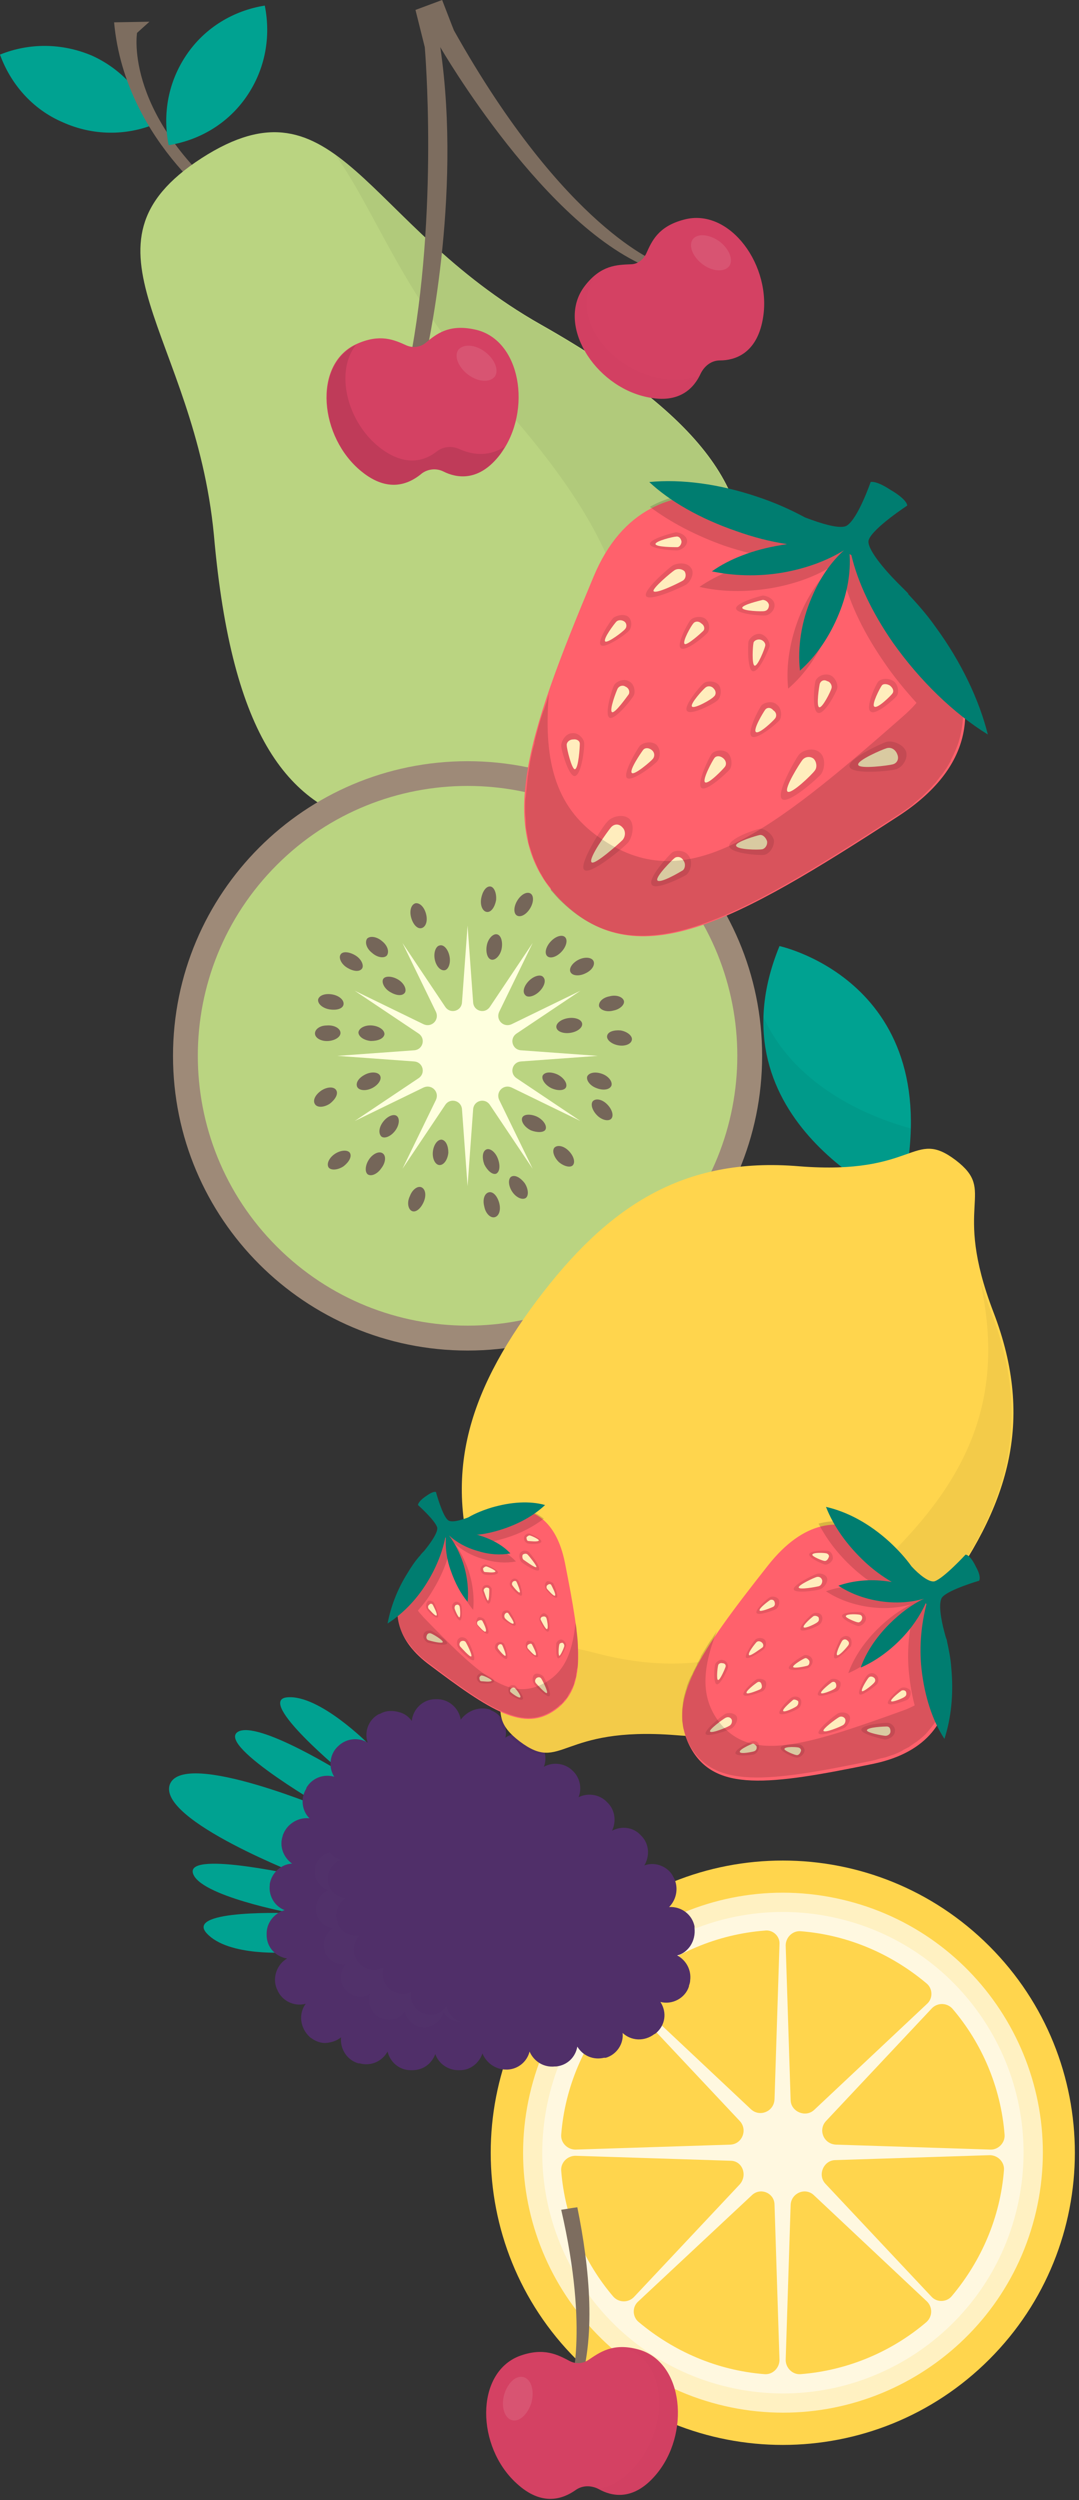 <svg width="174" height="403" viewBox="0 0 174 403" fill="none" xmlns="http://www.w3.org/2000/svg">
<rect x="0" y="0" width="174" height="403" fill="#333333" stroke="none"/>
<g clip-path="url(#clip0_47_1057)">
<path d="M14.9 9C10 6.9 4.7 6.9 0 8.8C1.7 13.5 5.2 17.6 10.1 19.7C15 21.9 20.3 21.9 25 20C23.2 15.2 19.7 11.2 14.9 9Z" fill="#00A291"/>
<path d="M37.3 34.7C37.3 34.7 20.2 23.4 18.4 3.6L24.1 3.5L22.1 5.3C22.1 5.3 19.8 19.1 38.8 33.8L37.3 34.7Z" fill="#7D6D5F"/>
<path d="M30.1 8.8C27.1 13.2 26.2 18.4 27.2 23.4C32.2 22.6 36.8 19.9 39.8 15.5C42.8 11.1 43.7 5.9 42.7 0.9C37.7 1.7 33.1 4.4 30.1 8.8Z" fill="#00A291"/>
<path d="M88.5 124.3L88.8 127.3L89.1 129.9L90.2 127.8L92.3 129L93.2 126L95.7 127.4V124.7L99.6 126L94.9 120.2L88.5 124.3Z" fill="#9E8A78"/>
<path d="M32.5 25.5C54.4 11.4 58.6 36.1 87.2 52.3C116 68.6 122.2 81.5 119.2 95.4C116.2 109 95 122.2 95 122.2C95 122.2 74.2 136.1 60.6 133.2C46.7 130.2 37.4 119.2 34.5 86.3C31.4 53.7 10.7 39.6 32.5 25.5Z" fill="#BAD481"/>
<path opacity="0.05" d="M78.5 62.5C102 87.9 104.5 103 97.9 116C95.5 120.7 90.7 124.6 85.6 127.6C91.1 124.9 94.9 122.3 94.9 122.3C94.9 122.3 116.2 109.1 119.1 95.5C122.1 81.6 115.9 68.6 87.1 52.4C70.8 43 62.4 31 54.1 25C60.4 33.7 65.3 48.2 78.5 62.5Z" fill="black"/>
<path d="M159.538 380.311C177.931 361.918 177.931 332.096 159.538 313.703C141.144 295.309 111.322 295.309 92.929 313.703C74.535 332.096 74.535 361.918 92.929 380.311C111.322 398.705 141.144 398.705 159.538 380.311Z" fill="#FFD54D"/>
<path d="M167.081 356.455C172.304 333.911 158.263 311.402 135.719 306.179C113.176 300.956 90.666 314.998 85.443 337.541C80.221 360.085 94.262 382.594 116.806 387.817C139.349 393.04 161.858 378.999 167.081 356.455Z" fill="#FFF1C2"/>
<path d="M164.047 355.772C168.89 334.898 155.894 314.051 135.021 309.208C114.147 304.365 93.3 317.361 88.457 338.234C83.614 359.108 96.609 379.955 117.483 384.798C138.357 389.641 159.204 376.646 164.047 355.772Z" fill="#FFF8E0"/>
<path d="M131.3 340.1L149.5 323C150.5 322.1 150.4 320.5 149.4 319.7C143.8 315 136.8 311.9 129.1 311.3C127.8 311.2 126.7 312.3 126.7 313.6L127.5 338.6C127.6 340.4 129.9 341.4 131.3 340.1Z" fill="#FFD54D"/>
<path d="M119.3 341.9L102.2 323.7C101.3 322.7 99.7 322.8 98.9 323.8C94.2 329.4 91.1 336.4 90.5 344.1C90.4 345.4 91.5 346.5 92.8 346.5L117.8 345.7C119.7 345.6 120.6 343.3 119.3 341.9Z" fill="#FFD54D"/>
<path d="M162 344.1C161.4 336.4 158.3 329.3 153.6 323.8C152.7 322.8 151.2 322.8 150.3 323.7L133.2 341.9C131.9 343.3 132.8 345.6 134.8 345.7L159.8 346.5C161 346.5 162.1 345.4 162 344.1Z" fill="#FFD54D"/>
<path d="M123.3 311.2C115.6 311.8 108.5 314.9 103 319.6C102 320.5 102 322 102.9 322.9L121.1 340C122.5 341.3 124.8 340.4 124.9 338.4L125.7 313.4C125.8 312.1 124.6 311 123.3 311.2Z" fill="#FFD54D"/>
<path d="M127.5 355.4L126.7 380.4C126.7 381.7 127.8 382.8 129.1 382.7C136.8 382.1 143.9 379 149.4 374.3C150.4 373.4 150.4 371.9 149.5 371L131.3 353.9C129.9 352.5 127.6 353.5 127.5 355.4Z" fill="#FFD54D"/>
<path d="M133.1 352L150.2 370.2C151.1 371.2 152.7 371.1 153.5 370.1C158.2 364.5 161.3 357.5 161.9 349.8C162 348.5 160.9 347.4 159.6 347.4L134.6 348.2C132.8 348.3 131.8 350.6 133.1 352Z" fill="#FFD54D"/>
<path d="M117.8 348.3L92.8 347.5C91.5 347.5 90.4 348.6 90.5 349.9C91.1 357.6 94.2 364.7 98.9 370.2C99.8 371.2 101.3 371.2 102.2 370.3L119.3 352.1C120.6 350.6 119.7 348.3 117.8 348.3Z" fill="#FFD54D"/>
<path d="M121.2 353.9L102.9 371C101.9 371.9 102 373.5 103 374.3C108.6 379 115.6 382.1 123.3 382.7C124.6 382.8 125.7 381.7 125.7 380.4L124.9 355.4C124.9 353.5 122.6 352.5 121.2 353.9Z" fill="#FFD54D"/>
<path d="M59.5 281.2C59.5 281.2 51.5 273.1 46.3 273.6C41.1 274.1 55.7 286.1 55.7 286.1C55.7 286.1 41.4 277.1 38.3 279.2C35 281.5 53.4 292 53.4 292C53.4 292 29.7 281.9 27.4 287.6C25.2 293.4 49.3 302.6 49.3 302.6C49.3 302.6 30.2 298.2 31.1 301.9C32 305.6 47.1 308.4 47.1 308.4C47.1 308.4 29.8 307.7 33.3 311.6C36.8 315.5 46.6 314.7 46.6 314.7C46.6 314.7 53.9 312.5 58.6 300.2C63.4 287.7 59.5 281.2 59.5 281.2Z" fill="#00A291"/>
<path d="M74.3 277.2C74 275.3 72.3 273.8 70.3 273.9H70.2C68.2 273.9 66.6 275.5 66.4 277.4C65.9 276.7 65.2 276.2 64.4 276C63.4 275.7 62.3 275.7 61.4 276.2C61.4 276.2 61.2 276.3 61.1 276.3C59.4 277.2 58.7 279.2 59.3 280.9C57.8 280 55.8 280.2 54.5 281.5C54.5 281.5 54.5 281.5 54.4 281.6C54.4 281.6 54.4 281.6 54.3 281.7C53.1 283 53 285 53.9 286.4C52.2 285.9 50.3 286.6 49.4 288.2V288.3C48.4 289.9 48.7 291.9 49.9 293.1C48.2 292.9 46.4 293.9 45.7 295.6C45.7 295.6 45.6 295.8 45.6 295.9C45 297.6 45.7 299.4 47.1 300.4C45.3 300.5 43.8 301.9 43.5 303.7V303.8V303.9C43.3 305.6 44.3 307.3 45.9 307.9C44.2 308.4 42.9 310 43 311.9C43 311.9 43 312 43 312.1C43.1 314 44.5 315.4 46.3 315.7C44.7 316.6 43.9 318.7 44.6 320.5L44.7 320.7C45.4 322.5 47.4 323.5 49.3 323C48.1 324.6 48.4 326.9 49.9 328.3L50 328.4C50.8 329 51.7 329.4 52.7 329.3C53.6 329.2 54.4 328.9 55 328.4C54.8 330.3 56 332.1 57.8 332.6H58C59.8 333.1 61.6 332.3 62.5 330.7C62.9 332.4 64.4 333.7 66.2 333.7C66.2 333.7 66.4 333.7 66.5 333.7C68.2 333.7 69.6 332.7 70.2 331.1C70.7 332.6 72.2 333.7 73.9 333.7C73.9 333.7 74.1 333.7 74.2 333.7C75.9 333.7 77.3 332.5 77.8 331C78.4 332.5 79.9 333.6 81.6 333.6H81.9C83.6 333.5 85 332.3 85.4 330.7C86.1 332.3 87.7 333.3 89.5 333.1H89.7C91.5 332.9 92.8 331.6 93.1 329.9C94 331.4 95.7 332.1 97.4 331.7H97.5H97.6H97.7C99.4 331.2 100.6 329.5 100.4 327.7C101.8 329 103.9 329.1 105.5 327.9L105.7 327.8C107.3 326.5 107.6 324.4 106.5 322.7C108.4 323.2 110.5 322.1 111.1 320.2V320.1C111.2 319.8 111.3 319.5 111.3 319.2C111.5 317.6 110.7 316 109.2 315.2C110.1 315 110.8 314.4 111.3 313.7C111.9 312.8 112.1 311.8 112 310.8C112 310.8 112 310.6 112 310.5C111.6 308.6 109.9 307.3 107.9 307.4C109.2 306.1 109.5 304 108.5 302.4L108.4 302.2C107.4 300.7 105.5 300.1 103.9 300.7C104.8 299.2 104.7 297.3 103.5 296L103.3 295.8C102.1 294.5 100.2 294.3 98.7 295.1C99.4 293.6 99.2 291.8 98 290.6L97.9 290.5C97.9 290.5 97.9 290.5 97.8 290.4C97.8 290.4 97.8 290.4 97.7 290.3C96.5 289.2 94.7 289 93.3 289.7C93.9 288.2 93.5 286.4 92.2 285.3L92.1 285.2C90.9 284.2 89.1 284 87.7 284.8C88.3 283.3 87.8 281.5 86.5 280.4L86.4 280.3C85 279.1 83 279.1 81.5 280.1C81.9 278.3 81 276.4 79.2 275.7C79.2 275.7 79.1 275.7 79.1 275.6C77.4 275 75.4 275.7 74.3 277.2Z" fill="#502F69"/>
<g opacity="0.1">
<path opacity="0.1" d="M71.5 324.3C72.1 325.3 73.1 325.9 74.3 325.9C73.2 325.6 72.3 324.6 72 323.4C71.6 323.9 71.1 324.4 70.5 324.6C69.7 324.9 68.9 324.8 68.2 324.5H68.1C66.8 323.9 66 322.4 66.3 321.1C66.2 321.1 66.1 321.2 66.1 321.2C65.3 321.5 64.5 321.5 63.7 321.1H63.6C62.2 320.5 61.4 318.9 61.8 317.4C61.8 317.3 61.8 317.2 61.9 317.1C60.5 317.9 58.8 317.6 57.8 316.3L57.7 316.2C56.7 314.9 56.9 313.2 57.9 312C56.4 312.2 54.9 311.4 54.4 309.9V309.8C53.9 308.4 54.5 306.8 55.7 306C54.3 305.8 53.1 304.8 52.9 303.4V303.3V303.2C52.7 301.7 53.6 300.3 54.9 299.8C54.2 299.6 53.6 299.2 53.2 298.6C51.9 298.9 50.9 300 50.8 301.4V301.6C50.7 303 51.7 304.3 53 304.7C51.7 305.2 50.8 306.6 51 308V308.1V308.2C51.2 309.6 52.3 310.6 53.7 310.8C52.5 311.6 51.9 313.1 52.4 314.5V314.6C52.9 316 54.3 316.8 55.8 316.6C54.8 317.7 54.7 319.4 55.6 320.6L55.7 320.7C56.7 321.9 58.4 322.2 59.7 321.4C59.2 322.9 59.9 324.6 61.4 325.3H61.5C62.2 325.6 63 325.6 63.8 325.4C64.4 325.2 65 324.7 65.3 324.2C65.6 325.7 66.9 326.8 68.4 326.8H68.5C69.9 326.7 71.2 325.7 71.5 324.3Z" fill="white"/>
</g>
<path d="M75.4 217.7C101.634 217.7 122.9 196.434 122.9 170.2C122.9 143.966 101.634 122.7 75.4 122.7C49.166 122.7 27.9 143.966 27.9 170.2C27.9 196.434 49.166 217.7 75.4 217.7Z" fill="#9E8A78"/>
<path d="M106.158 200.945C123.146 183.958 123.146 156.415 106.158 139.428C89.17 122.44 61.628 122.44 44.64 139.428C27.653 156.415 27.653 183.958 44.64 200.945C61.628 217.933 89.17 217.933 106.158 200.945Z" fill="#BAD481"/>
<path d="M75.4 149.2L76.3 161.6C76.4 163 78.2 163.5 79 162.3L85.9 152L80.5 163.1C79.9 164.4 81.2 165.7 82.5 165.1L93.6 159.7L83.3 166.6C82.1 167.4 82.6 169.2 84 169.3L96.4 170.2L84 171.1C82.6 171.2 82.1 173 83.3 173.8L93.6 180.7L82.5 175.3C81.2 174.7 79.9 176 80.5 177.3L85.9 188.4L79 178.1C78.2 176.9 76.4 177.4 76.3 178.8L75.4 191.2L74.5 178.8C74.4 177.4 72.6 176.9 71.8 178.1L64.9 188.4L70.3 177.3C70.9 176 69.6 174.7 68.3 175.3L57.2 180.7L67.5 173.8C68.7 173 68.2 171.2 66.8 171.1L54.4 170.2L66.8 169.3C68.2 169.2 68.7 167.4 67.5 166.6L57.2 159.7L68.3 165.1C69.6 165.7 70.9 164.4 70.3 163.1L64.9 152L71.8 162.3C72.6 163.5 74.4 163 74.5 161.6L75.4 149.2Z" fill="#FEFFDE"/>
<path d="M80.9 152.9C80.7 154 79.9 154.8 79.3 154.7C78.6 154.6 78.3 153.5 78.5 152.4C78.7 151.3 79.5 150.5 80.1 150.6C80.8 150.7 81.1 151.8 80.9 152.9Z" fill="#756659"/>
<path d="M85.5 146.4C84.9 147.4 84 147.9 83.4 147.6C82.8 147.3 82.8 146.2 83.4 145.2C84 144.2 84.9 143.7 85.5 144C86.1 144.3 86.1 145.4 85.5 146.4Z" fill="#756659"/>
<path d="M87 159.8C86.2 160.6 85.1 160.9 84.7 160.4C84.2 159.9 84.5 158.9 85.3 158.1C86.1 157.3 87.2 157 87.6 157.5C88.1 158 87.8 159 87 159.8Z" fill="#756659"/>
<path d="M94.4 156.9C93.4 157.4 92.3 157.3 92 156.7C91.7 156.1 92.3 155.2 93.3 154.7C94.3 154.2 95.4 154.3 95.7 154.9C96 155.5 95.5 156.4 94.4 156.9Z" fill="#756659"/>
<path d="M90.56 153.404C91.348 152.553 91.593 151.498 91.107 151.048C90.621 150.598 89.587 150.922 88.799 151.773C88.011 152.624 87.767 153.679 88.253 154.129C88.739 154.58 89.772 154.255 90.56 153.404Z" fill="#756659"/>
<path d="M80 145.1C79.8 146.2 79.2 147.1 78.5 147C77.8 146.9 77.4 145.9 77.6 144.8C77.8 143.7 78.4 142.8 79.1 142.9C79.7 143 80.1 144 80 145.1Z" fill="#756659"/>
<path d="M72.5 154.2C72.7 155.3 72.3 156.3 71.7 156.4C71 156.5 70.3 155.7 70.1 154.6C69.9 153.5 70.3 152.5 70.9 152.4C71.6 152.2 72.3 153.1 72.5 154.2Z" fill="#756659"/>
<path d="M68.7 147.3C69 148.4 68.7 149.4 68 149.6C67.3 149.8 66.6 149 66.3 147.9C66 146.8 66.3 145.8 67 145.6C67.7 145.5 68.4 146.2 68.7 147.3Z" fill="#756659"/>
<path d="M91.977 166.49C93.124 166.317 93.974 165.646 93.875 164.99C93.776 164.335 92.767 163.944 91.62 164.116C90.473 164.289 89.623 164.96 89.722 165.616C89.82 166.271 90.83 166.662 91.977 166.49Z" fill="#756659"/>
<path d="M99.7 168.5C98.6 168.3 97.8 167.6 97.9 167C98 166.3 99 166 100.1 166.1C101.2 166.3 102 167 101.9 167.6C101.8 168.3 100.8 168.7 99.7 168.5Z" fill="#756659"/>
<path d="M88.9 175.4C87.9 174.9 87.3 174 87.5 173.4C87.8 172.8 88.8 172.7 89.9 173.2C90.9 173.7 91.5 174.6 91.3 175.2C91.1 175.8 90 175.9 88.9 175.4Z" fill="#756659"/>
<path d="M96.3 179.8C95.5 179 95.2 178 95.6 177.5C96.1 177 97.1 177.2 97.9 178C98.7 178.8 99 179.8 98.6 180.3C98.2 180.8 97.1 180.6 96.3 179.8Z" fill="#756659"/>
<path d="M96.2 175.4C95.1 175 94.5 174.1 94.7 173.5C95 172.9 96 172.7 97.1 173.1C98.2 173.5 98.8 174.4 98.6 175C98.3 175.7 97.2 175.8 96.2 175.4Z" fill="#756659"/>
<path d="M85.6 182.2C84.6 181.7 84 180.8 84.2 180.2C84.4 179.6 85.5 179.5 86.6 180C87.6 180.5 88.2 181.4 88 182C87.8 182.6 86.6 182.6 85.6 182.2Z" fill="#756659"/>
<path d="M90.1 187.3C89.3 186.5 89 185.5 89.4 185C89.9 184.5 90.9 184.7 91.7 185.5C92.5 186.3 92.8 187.3 92.4 187.8C92 188.3 90.9 188 90.1 187.3Z" fill="#756659"/>
<path d="M78.1 187.7C77.7 186.6 77.8 185.6 78.4 185.3C79 185 79.9 185.7 80.3 186.8C80.7 187.9 80.6 188.9 80 189.2C79.4 189.4 78.6 188.7 78.1 187.7Z" fill="#756659"/>
<path d="M78.1 194.5C77.8 193.4 78.1 192.4 78.8 192.2C79.5 192 80.2 192.8 80.5 193.9C80.8 195 80.5 196 79.8 196.2C79.1 196.4 78.3 195.6 78.1 194.5Z" fill="#756659"/>
<path d="M82.6 192.1C82 191.2 81.9 190.1 82.4 189.7C83 189.3 83.9 189.8 84.6 190.7C85.2 191.6 85.3 192.7 84.8 193.1C84.2 193.5 83.2 193 82.6 192.1Z" fill="#756659"/>
<path d="M69.8 185.7C69.9 184.6 70.5 183.7 71.2 183.7C71.9 183.8 72.3 184.7 72.3 185.8C72.2 186.9 71.6 187.8 70.9 187.8C70.2 187.8 69.7 186.8 69.8 185.7Z" fill="#756659"/>
<path d="M66.1 192.8C66.5 191.7 67.4 191.1 68 191.4C68.6 191.7 68.8 192.7 68.3 193.8C67.8 194.9 67 195.5 66.4 195.2C65.8 194.9 65.6 193.8 66.1 192.8Z" fill="#756659"/>
<path d="M61.8 180.8C62.5 179.9 63.5 179.5 64 179.9C64.5 180.3 64.4 181.4 63.7 182.3C63 183.2 62 183.6 61.5 183.2C61 182.7 61.1 181.7 61.8 180.8Z" fill="#756659"/>
<path d="M54 186C54.9 185.4 56 185.3 56.4 185.8C56.8 186.4 56.3 187.3 55.4 188C54.5 188.6 53.4 188.7 53 188.2C52.6 187.6 53.1 186.6 54 186Z" fill="#756659"/>
<path d="M59.5 186.9C60.1 186 61.1 185.5 61.7 185.9C62.3 186.3 62.2 187.4 61.5 188.3C60.9 189.2 59.9 189.7 59.3 189.3C58.8 188.9 58.9 187.8 59.5 186.9Z" fill="#756659"/>
<path d="M58.9 173.2C59.9 172.7 61 172.8 61.3 173.4C61.6 174 61 174.9 60 175.4C59 175.9 57.9 175.8 57.6 175.2C57.3 174.5 57.9 173.7 58.9 173.2Z" fill="#756659"/>
<path d="M51.8 175.8C52.7 175.2 53.8 175.1 54.2 175.7C54.6 176.3 54.1 177.2 53.2 177.9C52.3 178.5 51.2 178.6 50.8 178C50.4 177.4 50.8 176.5 51.8 175.8Z" fill="#756659"/>
<path d="M60 165.3C61.1 165.4 62 166 62 166.7C61.9 167.4 61 167.8 59.8 167.8C58.7 167.7 57.8 167.1 57.8 166.4C57.9 165.7 58.9 165.2 60 165.3Z" fill="#756659"/>
<path d="M53.6 160.3C54.7 160.5 55.5 161.2 55.4 161.9C55.3 162.6 54.3 162.9 53.1 162.7C52 162.5 51.2 161.8 51.3 161.1C51.5 160.4 52.5 160.1 53.6 160.3Z" fill="#756659"/>
<path d="M64.2 157.9C65.2 158.5 65.6 159.5 65.3 160C64.9 160.6 63.9 160.5 62.9 159.9C61.9 159.3 61.5 158.3 61.8 157.8C62.1 157.3 63.2 157.3 64.2 157.9Z" fill="#756659"/>
<path d="M57.3 154C58.3 154.6 58.7 155.6 58.4 156.1C58 156.7 57 156.6 56 156C55 155.4 54.6 154.4 54.9 153.9C55.2 153.3 56.3 153.4 57.3 154Z" fill="#756659"/>
<path d="M61.6 151.7C62.5 152.4 62.8 153.4 62.4 154C62 154.5 60.9 154.4 60 153.6C59.1 152.9 58.8 151.9 59.2 151.3C59.7 150.8 60.8 151 61.6 151.7Z" fill="#756659"/>
<path d="M52.7 165.3C53.8 165.2 54.8 165.7 54.9 166.4C55 167.1 54.1 167.7 53 167.8C51.9 167.9 50.9 167.4 50.8 166.7C50.7 166 51.5 165.3 52.7 165.3Z" fill="#756659"/>
<path d="M98.9 162.9C97.8 163.2 96.8 162.8 96.6 162.2C96.5 161.5 97.2 160.8 98.3 160.6C99.4 160.3 100.4 160.7 100.6 161.3C100.8 161.9 100 162.7 98.9 162.9Z" fill="#756659"/>
<path d="M137 87.9C128.9 82.4 105 70.6 95.7 93C84.9 118.8 79.5 134.6 90.8 145.5C103 157.2 118.3 148.8 144.8 131.6C169.5 115.6 145.5 93.7 137 87.9Z" fill="#FF616C"/>
<path opacity="0.1" d="M142.9 119.6C142 119.9 136.6 122.4 137 123.6C137.4 124.9 143.5 124.3 144.5 124C145.5 123.7 146.5 122.3 146.1 121.1C145.6 119.9 143.8 119.3 142.9 119.6Z" fill="black"/>
<path d="M143 120.6C142.3 120.8 138.1 122.6 138.4 123.3C138.6 124 143.3 123.4 144 123.2C144.7 123 145 122.3 144.7 121.6C144.4 120.8 143.7 120.4 143 120.6Z" fill="#FFEDBD"/>
<path opacity="0.1" d="M108.4 91.2C107.7 91.7 103.6 95.2 104.2 96.1C104.8 97 109.9 94.7 110.7 94.2C111.4 93.7 112.1 92.3 111.4 91.5C110.8 90.6 109.2 90.7 108.4 91.2Z" fill="black"/>
<path d="M108.8 91.9C108.3 92.2 105.1 94.9 105.4 95.3C105.8 95.8 109.6 93.9 110.1 93.6C110.6 93.3 110.7 92.6 110.4 92.1C110 91.7 109.3 91.6 108.8 91.9Z" fill="#FFEDBD"/>
<path opacity="0.1" d="M128.8 121.7C128.2 122.5 125.1 127.9 126.1 128.8C127.1 129.7 131.7 125.6 132.4 124.8C133 124 133.2 122.1 132.2 121.3C131.2 120.4 129.4 120.9 128.8 121.7Z" fill="black"/>
<path d="M129.4 122.5C129 123 126.4 127.1 127 127.6C127.6 128.1 131 124.8 131.4 124.2C131.8 123.7 131.7 122.8 131.2 122.3C130.7 121.9 129.9 121.9 129.4 122.5Z" fill="#FFEDBD"/>
<path opacity="0.1" d="M97.9 132.5C97.1 133.3 93.3 139.3 94.2 140.2C95.1 141.2 100.5 136.7 101.3 135.8C102 134.9 102.4 132.9 101.5 132C100.5 131.1 98.6 131.6 97.9 132.5Z" fill="black"/>
<path d="M98.5 133.4C98 134 94.8 138.4 95.4 139C95.9 139.5 99.9 135.9 100.4 135.4C100.9 134.8 100.9 133.9 100.4 133.4C99.8 132.7 99 132.8 98.5 133.4Z" fill="#FFEDBD"/>
<path opacity="0.1" d="M141.6 109.9C141.2 110.4 139.5 114.1 140.4 114.7C141.2 115.4 144.2 112.7 144.6 112.2C145 111.7 144.9 110.4 144.1 109.8C143.2 109.2 142 109.4 141.6 109.9Z" fill="black"/>
<path d="M142.2 110.5C141.9 110.9 140.5 113.6 141 113.9C141.5 114.3 143.7 112.1 143.9 111.8C144.2 111.4 144 110.9 143.5 110.5C143 110.2 142.4 110.2 142.2 110.5Z" fill="#FFEDBD"/>
<path opacity="0.1" d="M122.8 113.7C122.4 114.2 120.4 118 121.2 118.7C122 119.4 125.3 116.6 125.7 116.1C126.1 115.6 126.1 114.2 125.3 113.6C124.6 112.9 123.3 113.2 122.8 113.7Z" fill="black"/>
<path d="M123.4 114.4C123.1 114.8 121.4 117.6 121.9 118C122.4 118.4 124.7 116.2 125 115.8C125.3 115.4 125.2 114.8 124.7 114.5C124.3 114 123.7 114 123.4 114.4Z" fill="#FFEDBD"/>
<path opacity="0.1" d="M120.7 103.4C120.6 104 120.5 108 121.4 108.2C122.4 108.4 123.9 104.8 124.1 104.2C124.2 103.6 123.7 102.5 122.7 102.2C121.8 102 120.9 102.8 120.7 103.4Z" fill="black"/>
<path d="M121.5 103.7C121.4 104.1 121.2 107.2 121.7 107.3C122.2 107.4 123.3 104.6 123.4 104.1C123.5 103.7 123.1 103.2 122.6 103.1C122.1 103 121.5 103.3 121.5 103.7Z" fill="#FFEDBD"/>
<path opacity="0.1" d="M114.7 121.6C114.3 122.2 112.3 126.3 113.1 127C113.9 127.7 117.2 124.6 117.7 124C118.1 123.4 118.1 122 117.3 121.3C116.4 120.7 115.1 121 114.7 121.6Z" fill="black"/>
<path d="M115.2 122.2C114.9 122.6 113.2 125.7 113.7 126.1C114.2 126.5 116.6 124 116.9 123.6C117.2 123.2 117.1 122.6 116.6 122.2C116.1 121.8 115.5 121.8 115.2 122.2Z" fill="#FFEDBD"/>
<path opacity="0.1" d="M123 96C122.4 96.1 118.6 97.2 118.7 98.1C118.8 99 122.9 99.3 123.5 99.2C124.2 99.1 125 98.3 124.9 97.4C124.8 96.5 123.6 96 123 96Z" fill="black"/>
<path d="M123 96.7C122.6 96.8 119.6 97.5 119.7 98C119.8 98.5 122.9 98.6 123.3 98.5C123.8 98.4 124 98 124 97.5C123.9 97 123.4 96.7 123 96.7Z" fill="#FFEDBD"/>
<path opacity="0.1" d="M113.4 110.2C112.9 110.6 110.1 113.9 110.8 114.6C111.4 115.4 115.2 113.4 115.7 112.9C116.2 112.5 116.5 111.2 115.9 110.4C115.3 109.7 113.9 109.7 113.4 110.2Z" fill="black"/>
<path d="M113.8 110.8C113.4 111.1 111.2 113.5 111.6 113.9C112 114.3 114.8 112.7 115.1 112.3C115.5 112 115.5 111.4 115.1 111C114.8 110.6 114.2 110.5 113.8 110.8Z" fill="#FFEDBD"/>
<path opacity="0.1" d="M99 110.5C98.7 111.1 97.4 115.2 98.3 115.7C99.2 116.1 101.9 112.7 102.2 112.1C102.5 111.5 102.3 110.2 101.4 109.8C100.5 109.3 99.3 109.9 99 110.5Z" fill="black"/>
<path d="M99.6 111C99.4 111.4 98.2 114.5 98.7 114.8C99.2 115 101.1 112.3 101.4 111.9C101.6 111.5 101.4 110.9 100.9 110.7C100.5 110.4 99.9 110.5 99.6 111Z" fill="#FFEDBD"/>
<path opacity="0.1" d="M109 85.8C108.4 85.9 104.7 86.9 104.8 87.7C104.9 88.5 108.7 88.8 109.4 88.7C110 88.6 110.9 87.9 110.8 87.1C110.7 86.3 109.6 85.8 109 85.8Z" fill="black"/>
<path d="M109 86.5C108.6 86.5 105.7 87.2 105.7 87.7C105.8 88.2 108.7 88.2 109.2 88.2C109.6 88.2 109.9 87.7 109.9 87.3C109.8 86.7 109.4 86.4 109 86.5Z" fill="#FFEDBD"/>
<path opacity="0.1" d="M111.3 100C110.9 100.5 109 104 109.8 104.5C110.6 105.1 113.7 102.5 114.1 102C114.5 101.5 114.5 100.3 113.7 99.7C112.9 99.2 111.7 99.5 111.3 100Z" fill="black"/>
<path d="M111.8 100.5C111.5 100.8 110 103.4 110.4 103.8C110.8 104.1 113.1 102 113.4 101.7C113.7 101.4 113.6 100.8 113.1 100.5C112.7 100.1 112.1 100.1 111.8 100.5Z" fill="#FFEDBD"/>
<path opacity="0.1" d="M122.5 133.6C121.8 133.7 117.4 135.2 117.6 136.4C117.8 137.6 122.4 137.9 123.2 137.8C124 137.7 124.9 136.6 124.8 135.4C124.5 134.3 123.2 133.5 122.5 133.6Z" fill="black"/>
<path d="M122.5 134.6C122 134.7 118.6 135.7 118.7 136.3C118.8 137 122.4 137 122.9 136.9C123.4 136.8 123.8 136.2 123.7 135.6C123.5 135 123 134.5 122.5 134.6Z" fill="#FFEDBD"/>
<path opacity="0.1" d="M108.4 137.4C107.8 137.9 104.4 141.6 105.1 142.6C105.7 143.6 110.1 141.4 110.7 141C111.3 140.5 111.8 139 111.1 138C110.5 137 109 137 108.4 137.4Z" fill="black"/>
<path d="M108.8 138.3C108.4 138.6 105.7 141.3 106 141.9C106.4 142.5 109.6 140.6 110.1 140.3C110.5 140 110.6 139.2 110.2 138.7C109.9 138.1 109.2 138 108.8 138.3Z" fill="#FFEDBD"/>
<path opacity="0.1" d="M103.2 120.2C102.7 120.8 100.4 124.7 101.1 125.4C101.9 126.1 105.5 123.3 106 122.7C106.5 122.1 106.6 120.7 105.8 120C105 119.4 103.7 119.7 103.2 120.2Z" fill="black"/>
<path d="M103.7 120.9C103.4 121.3 101.4 124.2 101.9 124.6C102.3 125 105 122.7 105.3 122.3C105.6 121.9 105.6 121.3 105.1 120.9C104.6 120.5 104 120.5 103.7 120.9Z" fill="#FFEDBD"/>
<path opacity="0.1" d="M98.9 99.6C98.4 100.1 96.2 103.4 96.9 104C97.6 104.6 101 102.2 101.4 101.7C101.9 101.2 102 100 101.3 99.4C100.6 98.9 99.4 99.2 98.9 99.6Z" fill="black"/>
<path d="M99.4 100.2C99.1 100.5 97.2 103 97.6 103.4C98 103.7 100.5 101.8 100.8 101.4C101.1 101.1 101.1 100.5 100.7 100.2C100.3 99.9 99.7 99.9 99.4 100.2Z" fill="#FFEDBD"/>
<path opacity="0.1" d="M90.5 120.2C90.5 120.9 91.7 125.2 92.7 125.1C93.8 124.9 94.3 120.4 94.2 119.7C94.1 119 93.2 118 92.2 118.2C91.3 118.2 90.5 119.4 90.5 120.2Z" fill="black"/>
<path d="M91.4 120.2C91.4 120.7 92.2 124 92.7 124C93.3 123.9 93.5 120.4 93.5 119.9C93.5 119.4 93 119.1 92.4 119.2C91.8 119.2 91.3 119.7 91.4 120.2Z" fill="#FFEDBD"/>
<path opacity="0.1" d="M131.5 109.8C131.3 110.4 130.9 114.6 131.9 114.9C132.9 115.3 134.8 111.7 135 111C135.2 110.4 134.7 109.1 133.8 108.8C132.8 108.5 131.7 109.1 131.5 109.8Z" fill="black"/>
<path d="M132.2 110.2C132.1 110.6 131.6 113.8 132.1 114C132.6 114.2 134 111.4 134.1 110.9C134.2 110.5 133.9 109.9 133.4 109.8C132.9 109.5 132.4 109.7 132.2 110.2Z" fill="#FFEDBD"/>
<path opacity="0.15" d="M88.6 142.9C88.2 142.4 87.8 141.9 87.5 141.3C87.4 141.1 87.3 140.9 87.2 140.8C86.8 140.1 86.5 139.4 86.2 138.7C86.1 138.5 86 138.2 85.9 137.9C85.7 137.4 85.6 136.9 85.4 136.4C85.3 136.1 85.2 135.8 85.2 135.5C85.1 134.9 85 134.3 84.9 133.8C84.8 133.3 84.8 132.8 84.8 132.4C84.8 131.9 84.7 131.4 84.7 130.9C84.7 130.5 84.7 130 84.7 129.6C84.7 129.2 84.7 128.8 84.8 128.4C84.9 127.4 85 126.4 85.1 125.3C85.1 125.1 85.2 124.9 85.2 124.6C85.3 124 85.4 123.4 85.5 122.7C85.6 122.4 85.6 122.1 85.7 121.8C85.8 121.1 86 120.5 86.2 119.8C86.2 119.7 86.2 119.7 86.2 119.6C86.6 118 87 116.4 87.6 114.7C87.6 114.6 87.6 114.6 87.7 114.5C88 113.6 88.3 112.8 88.5 111.9C87.6 123 89.7 130.6 97.4 135.5C110.9 144.4 124 134.5 145.7 115.4C146.5 114.7 147.2 114 147.8 113.3C145.9 111.2 144 108.9 142.4 106.5C138.9 101.4 136.7 96.5 135.7 92L135.4 91.8C135.6 94.8 135 98.2 133.6 101.6C132.1 105.4 129.8 108.7 127.1 111C126.7 107.2 127.4 103 129.1 98.9C130.5 95.7 132.3 93.1 134.4 91.1C131.8 92.8 128.4 94.1 124.4 94.8C120.2 95.5 116.2 95.4 112.8 94.6C115.7 92.6 119.6 91 124 90.3C124.4 90.2 124.8 90.2 125.1 90.1C122.4 89.6 119.6 88.9 116.9 88C112.1 86.3 108 84.1 104.8 81.7C106.2 80.9 107.6 80.4 109 80C112.6 80.3 116.4 81.1 120.3 82.4C123 83.3 125.6 84.5 127.9 85.7C130.5 86.7 133.7 87.7 134.8 87C134.9 86.9 135.1 86.8 135.2 86.6C135.8 87 136.4 87.4 136.9 87.7C137.4 88 138 88.4 138.5 88.9C138.4 89.1 138.3 89.3 138.2 89.4C137.7 90.8 140.8 94.4 142.9 96.6C143.4 97.1 143.9 97.6 144.4 98.1C144.5 98.2 144.6 98.3 144.6 98.3H144.5C146.1 100 147.6 101.8 149 103.8C149.9 105 150.7 106.2 151.4 107.5C151.9 106.5 152.2 105.5 152.4 104.5C152.9 105.3 153.3 106.2 153.6 107.1C154.7 109.8 155.3 112.5 155.3 115.3C155.3 116.7 155 118.2 154.6 119.6C154.3 120.5 153.9 121.4 153.5 122.2C153.4 122.4 153.3 122.5 153.3 122.7C153.1 123 152.9 123.4 152.7 123.7C152.6 123.9 152.4 124.1 152.3 124.3C152.1 124.6 151.9 124.9 151.6 125.2C151.4 125.5 151.2 125.7 151 126C150.8 126.3 150.5 126.5 150.3 126.8C150 127.1 149.7 127.4 149.4 127.7C149.2 127.9 148.9 128.2 148.7 128.4C148.3 128.7 147.9 129.1 147.5 129.4C147.3 129.6 147.1 129.8 146.8 130C146.1 130.5 145.4 131 144.6 131.5C118.1 148.7 102.8 157.1 90.6 145.4C89.9 144.8 89.4 144.1 88.8 143.5C88.9 143.3 88.8 143.1 88.6 142.9Z" fill="black"/>
<path d="M122.2 80.1C124.9 81 127.4 82.1 129.8 83.4C132.4 84.4 135.6 85.4 136.6 84.7C138.4 83.5 140.4 77.7 140.4 77.7C140.4 77.7 141.2 77.4 143.5 78.9L144 79.2C146.4 80.7 146.3 81.5 146.3 81.5C146.3 81.5 140.8 85.1 140.1 87C139.6 88.3 142.7 91.9 144.8 94C145.3 94.5 145.8 95 146.3 95.5C146.4 95.6 146.5 95.7 146.5 95.7H146.4C147.9 97.3 149.5 99.1 150.9 101.1C155 106.7 157.9 112.8 159.3 118.4C153.8 115 148.4 109.8 144 103.6C140.6 98.7 138.3 93.8 137.3 89.5L137 89.3C137.2 92.2 136.7 95.5 135.3 98.9C133.8 102.6 131.6 105.8 129 108.1C128.6 104.4 129.2 100.2 130.9 96.3C132.2 93.2 134 90.6 136.1 88.7C133.5 90.3 130.2 91.6 126.2 92.3C122.1 93 118.1 92.8 114.8 92.1C117.6 90.1 121.5 88.6 125.8 87.9C126.2 87.8 126.6 87.8 126.9 87.7C124.2 87.3 121.5 86.6 118.7 85.6C112.9 83.6 108 80.8 104.7 77.7C109.9 77.2 116 78 122.2 80.1Z" fill="#007D70"/>
<path d="M125.7 152.5C125.7 152.5 154.2 158.6 145.1 193.9C145.1 193.9 114.1 180.8 125.7 152.5Z" fill="#00A291"/>
<path opacity="0.05" d="M123.1 163.9C122.5 184.3 145.1 193.9 145.1 193.9C146.2 189.5 146.8 185.5 146.9 181.9C141.3 180.4 128.4 175.7 123.1 163.9Z" fill="black"/>
<path d="M151.3 258.1C162.6 243 167 229.2 160.2 211.5C153.4 193.8 160.9 192.2 154.1 187C147.2 181.8 147.8 189.5 128.9 188C110 186.4 97.9 194.6 86.6 209.6C75.3 224.7 70.9 238.5 77.7 256.2C84.5 273.9 77 275.5 83.8 280.7C90.7 285.9 90.1 278.2 109 279.7C127.9 281.3 140 273.1 151.3 258.1Z" fill="#FFD54D"/>
<path opacity="0.05" d="M159.9 211.7C159.1 209.6 158.5 207.8 158.1 206.2C158.2 206.8 158.3 207.4 158.4 208.1C162 226.7 155.3 239.6 141.6 252.5C127.9 265.4 114.6 271.3 96.2 266.5C87.8 264.3 83.1 264.7 79.9 265.2C81.7 274.9 78 276.8 83.5 281C90.4 286.2 89.8 278.5 108.7 280C127.6 281.6 139.7 273.4 151 258.4C162.3 243.3 166.7 229.4 159.9 211.7Z" fill="black"/>
<path d="M72 247C75.9 244.2 88.3 238 91.1 251.9C93.7 265.1 94.7 271.9 89.6 275.6C84.5 279.3 79.1 275.8 68.9 268.1C58.2 259.8 68.1 249.8 72 247Z" fill="#FF616C"/>
<path opacity="0.1" d="M69.6 262.9C70 263.1 72.2 264.4 72.1 264.9C71.9 265.4 69.4 264.9 69 264.8C68.6 264.6 68.1 264 68.3 263.5C68.4 262.9 69.2 262.7 69.6 262.9Z" fill="black"/>
<path d="M69.5 263.3C69.8 263.4 71.5 264.4 71.4 264.7C71.3 265 69.4 264.5 69.1 264.4C68.8 264.3 68.7 264 68.8 263.7C68.9 263.3 69.2 263.2 69.5 263.3Z" fill="#FFEDBD"/>
<path opacity="0.1" d="M85.3 250.2C85.6 250.5 87.3 252.6 86.9 253.1C86.6 253.5 84.4 252.1 84.1 251.8C83.8 251.5 83.6 250.7 83.9 250.3C84.3 249.8 85 249.9 85.3 250.2Z" fill="black"/>
<path d="M85.1 250.6C85.3 250.8 86.6 252.4 86.5 252.6C86.3 252.8 84.7 251.6 84.4 251.4C84.2 251.2 84.2 250.8 84.3 250.6C84.6 250.4 84.9 250.4 85.1 250.6Z" fill="#FFEDBD"/>
<path opacity="0.1" d="M75.4 264.4C75.7 264.8 76.8 267.2 76.4 267.6C76 267.9 74.1 266 73.9 265.6C73.6 265.2 73.6 264.4 74 264.1C74.4 263.7 75.2 264 75.4 264.4Z" fill="black"/>
<path d="M75.1 264.7C75.3 265 76.2 266.8 76 267C75.8 267.2 74.4 265.6 74.2 265.4C74 265.1 74.1 264.8 74.3 264.6C74.6 264.4 75 264.5 75.1 264.7Z" fill="#FFEDBD"/>
<path opacity="0.1" d="M87.6 270.2C87.9 270.6 89 273 88.6 273.4C88.2 273.7 86.3 271.8 86.1 271.4C85.8 271 85.8 270.2 86.2 269.9C86.6 269.6 87.3 269.9 87.6 270.2Z" fill="black"/>
<path d="M87.3 270.6C87.5 270.9 88.4 272.7 88.2 272.9C88 273.1 86.6 271.5 86.4 271.3C86.2 271 86.3 270.7 86.5 270.5C86.8 270.3 87.1 270.3 87.3 270.6Z" fill="#FFEDBD"/>
<path opacity="0.1" d="M70 258.4C70.2 258.7 70.9 260.5 70.6 260.7C70.2 261 68.9 259.6 68.8 259.3C68.6 259 68.7 258.4 69 258.1C69.3 257.9 69.9 258.1 70 258.4Z" fill="black"/>
<path d="M69.8 258.7C69.9 258.9 70.6 260.2 70.4 260.4C70.2 260.6 69.2 259.4 69.1 259.3C69 259.1 69 258.8 69.2 258.7C69.4 258.4 69.7 258.5 69.8 258.7Z" fill="#FFEDBD"/>
<path opacity="0.1" d="M78.1 261C78.3 261.3 79 263.1 78.7 263.3C78.3 263.6 77 262.2 76.9 261.9C76.7 261.6 76.8 261 77.1 260.7C77.4 260.6 77.9 260.8 78.1 261Z" fill="black"/>
<path d="M77.8 261.3C77.9 261.5 78.6 262.8 78.3 263C78.1 263.2 77.1 262 77 261.9C76.9 261.7 76.9 261.4 77.1 261.3C77.4 261.1 77.7 261.1 77.8 261.3Z" fill="#FFEDBD"/>
<path opacity="0.1" d="M79.3 256.1C79.3 256.4 79.3 258.4 78.8 258.5C78.4 258.6 77.8 256.7 77.7 256.4C77.7 256.1 77.9 255.5 78.4 255.5C78.8 255.4 79.2 255.8 79.3 256.1Z" fill="black"/>
<path d="M78.9 256.2C78.9 256.4 78.9 257.9 78.7 258C78.5 258 78.1 256.6 78 256.4C78 256.2 78.1 256 78.4 255.9C78.7 255.9 78.9 256 78.9 256.2Z" fill="#FFEDBD"/>
<path opacity="0.1" d="M81.3 265C81.5 265.3 82.1 267.1 81.7 267.4C81.3 267.6 80.1 266.2 79.9 265.9C79.7 265.6 79.8 265 80.2 264.8C80.6 264.5 81.1 264.7 81.3 265Z" fill="black"/>
<path d="M81 265.2C81.1 265.4 81.7 266.8 81.5 266.9C81.3 267 80.4 265.9 80.3 265.7C80.2 265.5 80.3 265.2 80.5 265.1C80.6 265 80.9 265 81 265.2Z" fill="#FFEDBD"/>
<path opacity="0.1" d="M78.4 252.2C78.7 252.3 80.4 253.1 80.3 253.5C80.2 254 78.4 253.9 78.1 253.8C77.8 253.7 77.4 253.3 77.5 252.8C77.6 252.4 78.1 252.1 78.4 252.2Z" fill="black"/>
<path d="M78.4 252.5C78.6 252.5 79.9 253.1 79.9 253.3C79.8 253.6 78.4 253.4 78.2 253.4C78 253.4 77.9 253.1 77.9 252.8C78 252.7 78.2 252.5 78.4 252.5Z" fill="#FFEDBD"/>
<path opacity="0.1" d="M82.2 259.8C82.4 260 83.4 261.7 83.1 262C82.8 262.3 81.3 261.2 81.1 261C80.9 260.8 80.8 260.2 81.1 259.8C81.4 259.5 82 259.5 82.2 259.8Z" fill="black"/>
<path d="M82 260.1C82.1 260.3 83 261.5 82.8 261.7C82.6 261.9 81.5 261 81.4 260.8C81.3 260.6 81.3 260.4 81.4 260.2C81.6 259.9 81.9 259.9 82 260.1Z" fill="#FFEDBD"/>
<path opacity="0.1" d="M88.4 260.6C88.5 260.9 88.8 262.9 88.4 263C88 263.2 87.1 261.5 87 261.2C86.9 260.9 87.1 260.3 87.5 260.1C87.8 259.9 88.3 260.3 88.4 260.6Z" fill="black"/>
<path d="M88.1 260.8C88.2 261 88.5 262.5 88.2 262.6C88 262.7 87.3 261.3 87.2 261.1C87.1 260.9 87.3 260.6 87.5 260.6C87.8 260.5 88 260.6 88.1 260.8Z" fill="#FFEDBD"/>
<path opacity="0.1" d="M85.4 247.2C85.7 247.3 87.4 248.1 87.3 248.5C87.2 249 85.4 248.9 85.1 248.8C84.8 248.7 84.4 248.3 84.5 247.8C84.6 247.4 85.1 247.1 85.4 247.2Z" fill="black"/>
<path d="M85.4 247.5C85.6 247.5 86.9 248.1 86.9 248.3C86.8 248.6 85.4 248.4 85.2 248.4C85 248.4 84.9 248.1 84.9 247.8C85 247.7 85.2 247.5 85.4 247.5Z" fill="#FFEDBD"/>
<path opacity="0.1" d="M83.6 254.8C83.8 255.1 84.4 256.9 84.1 257.2C83.7 257.4 82.5 256 82.3 255.7C82.1 255.4 82.2 254.8 82.6 254.6C82.9 254.3 83.4 254.5 83.6 254.8Z" fill="black"/>
<path d="M83.3 255C83.4 255.2 84 256.6 83.8 256.7C83.6 256.8 82.7 255.7 82.6 255.5C82.5 255.3 82.6 255 82.8 254.9C83 254.8 83.2 254.8 83.3 255Z" fill="#FFEDBD"/>
<path opacity="0.1" d="M77.8 269.7C78.1 269.8 79.8 270.6 79.7 271C79.6 271.5 77.8 271.4 77.5 271.3C77.2 271.2 76.8 270.8 76.9 270.3C77 269.9 77.5 269.6 77.8 269.7Z" fill="black"/>
<path d="M77.8 270.1C78 270.1 79.3 270.7 79.3 270.9C79.2 271.2 77.8 271 77.6 271C77.4 271 77.3 270.7 77.3 270.4C77.4 270.2 77.6 270 77.8 270.1Z" fill="#FFEDBD"/>
<path opacity="0.1" d="M83.2 271.8C83.4 272 84.6 273.6 84.3 273.9C84 274.3 82.4 273.3 82.2 273.1C82 272.9 81.9 272.3 82.1 271.9C82.4 271.5 83 271.6 83.2 271.8Z" fill="black"/>
<path d="M83 272.1C83.2 272.2 84.1 273.4 83.9 273.6C83.7 273.8 82.6 273 82.4 272.8C82.2 272.7 82.2 272.4 82.4 272.2C82.6 272 82.9 272 83 272.1Z" fill="#FFEDBD"/>
<path opacity="0.1" d="M86.1 264.8C86.3 265.1 87 266.9 86.7 267.1C86.3 267.4 85 266 84.9 265.7C84.7 265.4 84.7 264.8 85.1 264.5C85.4 264.4 85.9 264.6 86.1 264.8Z" fill="black"/>
<path d="M85.8 265.1C85.9 265.3 86.6 266.6 86.4 266.8C86.2 267 85.2 265.8 85.1 265.7C85 265.5 85 265.2 85.2 265.1C85.5 264.9 85.7 264.9 85.8 265.1Z" fill="#FFEDBD"/>
<path opacity="0.1" d="M89.2 255.2C89.4 255.5 90.1 257.3 89.8 257.5C89.4 257.8 88.1 256.4 88 256.1C87.8 255.8 87.8 255.2 88.2 254.9C88.4 254.8 89 255 89.2 255.2Z" fill="black"/>
<path d="M88.9 255.5C89 255.7 89.7 257 89.5 257.2C89.3 257.4 88.3 256.2 88.2 256.1C88.1 255.9 88.1 255.6 88.3 255.5C88.5 255.3 88.8 255.3 88.9 255.5Z" fill="#FFEDBD"/>
<path opacity="0.1" d="M91.3 265.3C91.2 265.6 90.5 267.4 90 267.3C89.6 267.2 89.7 265.2 89.7 264.9C89.8 264.6 90.2 264.2 90.6 264.3C91 264.4 91.4 265 91.3 265.3Z" fill="black"/>
<path d="M91 265.3C91 265.5 90.4 266.9 90.2 266.9C90 266.8 90.1 265.3 90.2 265.1C90.2 264.9 90.5 264.8 90.7 264.8C90.9 264.9 91 265.1 91 265.3Z" fill="#FFEDBD"/>
<path opacity="0.1" d="M74.4 258.8C74.5 259.1 74.6 261.1 74.2 261.2C73.8 261.3 73 259.5 72.9 259.2C72.8 258.9 73 258.3 73.5 258.2C73.9 258.1 74.3 258.5 74.4 258.8Z" fill="black"/>
<path d="M74.1 258.9C74.2 259.1 74.3 260.6 74.1 260.7C73.9 260.8 73.3 259.4 73.3 259.2C73.3 259 73.4 258.7 73.6 258.7C73.8 258.6 74 258.7 74.1 258.9Z" fill="#FFEDBD"/>
<path opacity="0.15" d="M90.5 274.7C90.7 274.5 90.9 274.3 91 274.1C91.1 274 91.1 274 91.2 273.9C91.4 273.7 91.6 273.4 91.7 273.1C91.8 273 91.8 272.9 91.9 272.8C92 272.6 92.1 272.4 92.2 272.2C92.3 272.1 92.3 272 92.4 271.8C92.5 271.6 92.6 271.4 92.6 271.1C92.7 270.9 92.7 270.7 92.8 270.5C92.9 270.3 92.9 270.1 92.9 269.9C92.9 269.7 93 269.5 93 269.4C93 269.2 93 269.1 93.1 268.9C93.2 268.5 93.2 268.1 93.2 267.6C93.2 267.5 93.2 267.4 93.2 267.3C93.2 267 93.2 266.8 93.2 266.5C93.2 266.4 93.2 266.2 93.2 266.1C93.2 265.8 93.2 265.5 93.2 265.2C93.2 265.2 93.2 265.2 93.2 265.1C93.2 264.4 93.1 263.6 93 262.9V262.8C93 262.4 92.9 262 92.8 261.6C92.3 266.6 90.9 269.7 87.6 271.4C82 274.3 77.2 269.9 68.3 260.7C68 260.3 67.6 260 67.4 259.6C68.2 258.7 69 257.7 69.7 256.5C71.2 254.1 72.2 251.6 72.7 249.2L72.8 249.1C72.7 250.7 72.9 252.6 73.6 254.5C74.3 256.5 75.2 258.2 76.3 259.5C76.5 257.7 76.3 255.5 75.6 253.3C75 251.5 74.2 250 73.3 248.8C74.5 249.9 76.1 250.8 77.9 251.3C79.8 251.9 81.6 252 83.2 251.7C82 250.4 80.2 249.4 78.2 248.8C78 248.7 77.8 248.7 77.7 248.7C79 248.6 80.3 248.3 81.6 247.9C83.9 247.2 86 246.1 87.7 244.8C87.1 244.3 86.4 243.9 85.8 243.6C84 243.6 82.1 243.9 80.2 244.5C78.9 244.9 77.6 245.4 76.4 246.1C75.1 246.6 73.6 247 73.1 246.5C73 246.4 73 246.3 72.9 246.2C72.6 246.4 72.3 246.6 72.1 246.8C71.9 247 71.6 247.2 71.3 247.4C71.4 247.5 71.4 247.6 71.4 247.7C71.6 248.5 70.2 250.4 69.3 251.5C69.1 251.7 68.8 252 68.6 252.3C68.5 252.4 68.5 252.4 68.5 252.4C67.8 253.2 67.2 254.1 66.6 255.1C66.2 255.7 65.9 256.3 65.6 256.8C65.4 256.3 65.2 255.7 65.1 255.2C64.9 255.6 64.8 256 64.6 256.4C64.2 257.7 64 259 64.1 260.3C64.2 261 64.3 261.7 64.5 262.3C64.6 262.7 64.8 263.1 65 263.5C65 263.6 65.1 263.6 65.1 263.7C65.2 263.9 65.3 264 65.4 264.2C65.5 264.3 65.5 264.4 65.6 264.5C65.7 264.6 65.8 264.8 65.9 264.9C66 265 66.1 265.1 66.2 265.3C66.3 265.4 66.4 265.5 66.5 265.7C66.6 265.8 66.7 266 66.9 266.1C67 266.2 67.1 266.3 67.2 266.4C67.4 266.6 67.5 266.7 67.7 266.9C67.8 267 67.9 267.1 68 267.2C68.3 267.4 68.6 267.7 68.9 267.9C79.1 275.6 84.5 279.2 89.6 275.4C89.9 275.2 90.1 275 90.4 274.7C90.4 274.8 90.5 274.7 90.5 274.7Z" fill="black"/>
<path d="M79.3 243C78 243.4 76.7 243.9 75.5 244.6C74.2 245.1 72.7 245.5 72.2 245C71.3 244.2 70.3 240.5 70.3 240.5C70.3 240.5 69.9 240.3 68.8 241.1L68.5 241.3C67.4 242.1 67.4 242.6 67.4 242.6C67.4 242.6 70.1 245 70.5 246.2C70.7 247 69.3 248.9 68.4 250C68.2 250.2 67.9 250.5 67.7 250.8C67.6 250.9 67.6 250.9 67.6 250.9C66.9 251.7 66.3 252.6 65.7 253.6C64 256.3 63 259.1 62.5 261.7C64.7 260.3 67 258.1 68.8 255.2C70.3 252.8 71.3 250.3 71.8 247.9L71.9 247.8C71.8 249.4 72 251.3 72.7 253.2C73.4 255.2 74.3 256.9 75.4 258.2C75.6 256.4 75.4 254.2 74.7 252C74.1 250.2 73.3 248.7 72.4 247.5C73.6 248.6 75.2 249.5 77 250C78.9 250.6 80.7 250.7 82.3 250.4C81.1 249.1 79.3 248.1 77.3 247.5C77.1 247.4 76.9 247.4 76.8 247.4C78.1 247.3 79.4 247 80.7 246.6C83.6 245.7 86.1 244.3 87.9 242.6C85.4 241.9 82.4 242.1 79.3 243Z" fill="#007D70"/>
<path d="M149.8 257.3C146.8 251.7 135.6 237.4 123.8 252.4C112.6 266.6 107.4 274.2 111.3 281.6C115.2 288.9 123.9 287.8 140.9 284.3C158.8 280.5 152.8 262.9 149.8 257.3Z" fill="#FF616C"/>
<path opacity="0.1" d="M143.1 277.7C142.5 277.7 139 278 138.9 278.8C138.8 279.5 142.1 280.3 142.7 280.4C143.3 280.4 144.2 279.9 144.3 279.2C144.5 278.4 143.7 277.7 143.1 277.7Z" fill="black"/>
<path d="M143 278.3C142.6 278.3 139.9 278.4 139.8 278.9C139.7 279.3 142.4 279.8 142.8 279.8C143.2 279.8 143.6 279.5 143.6 279.1C143.6 278.6 143.4 278.3 143 278.3Z" fill="#FFEDBD"/>
<path opacity="0.1" d="M131.7 253.7C131.1 253.9 127.8 255.5 128 256.2C128.1 256.9 131.7 256.4 132.2 256.2C132.8 256 133.5 255.2 133.4 254.5C133.3 253.8 132.3 253.5 131.7 253.7Z" fill="black"/>
<path d="M131.7 254.2C131.3 254.3 128.7 255.5 128.8 255.9C128.9 256.3 131.6 255.8 132 255.7C132.4 255.6 132.6 255.2 132.6 254.8C132.5 254.3 132.1 254.1 131.7 254.2Z" fill="#FFEDBD"/>
<path opacity="0.1" d="M135.1 276.2C134.6 276.5 131.7 278.8 132 279.4C132.3 280 135.7 278.8 136.2 278.5C136.7 278.2 137.3 277.2 137 276.6C136.7 276 135.7 275.9 135.1 276.2Z" fill="black"/>
<path d="M135.3 276.8C134.9 277 132.6 278.7 132.8 279C133 279.4 135.6 278.3 135.9 278.1C136.3 277.9 136.4 277.4 136.3 277.1C136.1 276.7 135.6 276.6 135.3 276.8Z" fill="#FFEDBD"/>
<path opacity="0.1" d="M116.9 276.3C116.4 276.6 113.5 278.9 113.8 279.5C114.1 280.1 117.5 278.9 118 278.6C118.5 278.3 119.1 277.3 118.8 276.7C118.5 276.1 117.4 276 116.9 276.3Z" fill="black"/>
<path d="M117 276.9C116.6 277.1 114.3 278.8 114.5 279.1C114.7 279.5 117.3 278.4 117.6 278.2C118 278 118.1 277.5 118 277.2C117.8 276.8 117.4 276.7 117 276.9Z" fill="#FFEDBD"/>
<path opacity="0.1" d="M145.3 272.1C144.9 272.3 142.9 274.1 143.2 274.6C143.5 275.1 145.9 274.2 146.3 274C146.7 273.8 147 273 146.8 272.5C146.4 272 145.7 271.9 145.3 272.1Z" fill="black"/>
<path d="M145.4 272.5C145.1 272.7 143.6 273.9 143.7 274.2C143.8 274.5 145.7 273.7 145.9 273.5C146.2 273.3 146.2 273 146.1 272.7C146 272.5 145.7 272.4 145.4 272.5Z" fill="#FFEDBD"/>
<path opacity="0.1" d="M134 270.7C133.6 270.9 131.6 272.7 131.9 273.2C132.2 273.7 134.6 272.8 135 272.6C135.4 272.4 135.7 271.6 135.5 271.1C135.1 270.6 134.3 270.5 134 270.7Z" fill="black"/>
<path d="M134.1 271.2C133.8 271.4 132.3 272.6 132.4 272.9C132.5 273.2 134.4 272.4 134.6 272.2C134.9 272 134.9 271.7 134.8 271.4C134.7 271.1 134.4 271 134.1 271.2Z" fill="#FFEDBD"/>
<path opacity="0.1" d="M135.5 264.2C135.3 264.6 134.1 267 134.6 267.3C135.1 267.6 136.9 265.7 137.2 265.4C137.4 265 137.4 264.2 137 263.9C136.5 263.5 135.8 263.8 135.5 264.2Z" fill="black"/>
<path d="M135.8 264.5C135.6 264.8 134.7 266.6 135 266.8C135.3 267 136.6 265.5 136.8 265.2C137 264.9 136.9 264.6 136.6 264.4C136.4 264.2 136 264.2 135.8 264.5Z" fill="#FFEDBD"/>
<path opacity="0.1" d="M127.7 273.6C127.3 273.8 125.4 275.7 125.7 276.2C126 276.7 128.4 275.7 128.7 275.4C129.1 275.2 129.4 274.4 129.1 273.9C128.8 273.4 128.1 273.4 127.7 273.6Z" fill="black"/>
<path d="M127.9 274C127.7 274.2 126.1 275.5 126.3 275.8C126.5 276.1 128.3 275.2 128.5 275C128.7 274.8 128.8 274.5 128.7 274.2C128.4 274 128.1 273.9 127.9 274Z" fill="#FFEDBD"/>
<path opacity="0.1" d="M138.9 259.9C138.5 259.8 136 259.8 135.8 260.4C135.6 261 137.9 262 138.3 262.1C138.7 262.2 139.4 261.8 139.6 261.2C139.8 260.6 139.3 260 138.9 259.9Z" fill="black"/>
<path d="M138.7 260.3C138.4 260.2 136.5 260.1 136.4 260.5C136.3 260.8 138.1 261.5 138.3 261.5C138.6 261.6 138.9 261.3 139 261C139.1 260.7 139 260.4 138.7 260.3Z" fill="#FFEDBD"/>
<path opacity="0.1" d="M129.7 266.8C129.3 267 127.1 268.3 127.2 268.9C127.4 269.5 129.9 269 130.3 268.9C130.7 268.7 131.2 268.1 131 267.5C130.8 266.9 130.1 266.7 129.7 266.8Z" fill="black"/>
<path d="M129.8 267.3C129.5 267.4 127.8 268.4 127.9 268.7C128 269 129.9 268.6 130.2 268.5C130.5 268.4 130.6 268 130.5 267.7C130.3 267.4 130 267.2 129.8 267.3Z" fill="#FFEDBD"/>
<path opacity="0.1" d="M121.8 264.3C121.5 264.6 120 266.8 120.3 267.2C120.7 267.6 122.9 266.1 123.2 265.8C123.5 265.5 123.7 264.7 123.3 264.3C122.9 263.9 122.1 264 121.8 264.3Z" fill="black"/>
<path d="M122 264.7C121.8 264.9 120.5 266.5 120.8 266.8C121 267 122.6 265.8 122.9 265.6C123.2 265.4 123.1 265 122.9 264.8C122.6 264.5 122.2 264.5 122 264.7Z" fill="#FFEDBD"/>
<path opacity="0.1" d="M133.6 250C133.2 249.9 130.7 249.9 130.5 250.5C130.3 251.1 132.6 252.1 133 252.2C133.4 252.3 134.1 251.9 134.3 251.3C134.4 250.7 134 250.1 133.6 250Z" fill="black"/>
<path d="M133.3 250.4C133 250.3 131.1 250.2 131 250.6C130.9 250.9 132.7 251.6 132.9 251.6C133.2 251.7 133.5 251.4 133.6 251.1C133.8 250.8 133.6 250.5 133.3 250.4Z" fill="#FFEDBD"/>
<path opacity="0.1" d="M131.1 260.1C130.7 260.3 128.8 262.2 129.1 262.7C129.4 263.2 131.8 262.2 132.1 261.9C132.5 261.7 132.8 260.9 132.5 260.4C132.2 259.9 131.4 259.9 131.1 260.1Z" fill="black"/>
<path d="M131.2 260.5C130.9 260.7 129.4 262 129.6 262.3C129.8 262.6 131.6 261.7 131.8 261.5C132.1 261.3 132.1 261 132 260.7C131.8 260.5 131.5 260.4 131.2 260.5Z" fill="#FFEDBD"/>
<path opacity="0.1" d="M129 281.2C128.6 281.1 126.1 281.1 125.9 281.7C125.7 282.3 128 283.3 128.4 283.3C128.8 283.4 129.5 283 129.7 282.4C129.9 281.9 129.4 281.3 129 281.2Z" fill="black"/>
<path d="M128.8 281.7C128.5 281.6 126.6 281.5 126.5 281.9C126.4 282.2 128.2 282.9 128.4 282.9C128.7 283 129 282.7 129.1 282.4C129.3 282.1 129.1 281.8 128.8 281.7Z" fill="#FFEDBD"/>
<path opacity="0.1" d="M121.2 280.7C120.8 280.8 118.5 282 118.6 282.6C118.7 283.2 121.2 282.9 121.6 282.8C122 282.7 122.5 282 122.4 281.4C122.4 280.8 121.7 280.5 121.2 280.7Z" fill="black"/>
<path d="M121.3 281.1C121 281.2 119.2 282 119.3 282.4C119.4 282.8 121.3 282.4 121.6 282.3C121.9 282.2 122.1 281.9 122 281.5C121.8 281.2 121.5 281 121.3 281.1Z" fill="#FFEDBD"/>
<path opacity="0.1" d="M122 270.7C121.6 270.9 119.6 272.7 119.9 273.2C120.2 273.7 122.6 272.8 123 272.6C123.4 272.4 123.7 271.6 123.5 271.1C123.3 270.6 122.3 270.5 122 270.7Z" fill="black"/>
<path d="M122.1 271.2C121.8 271.4 120.2 272.6 120.4 272.9C120.5 273.2 122.4 272.4 122.6 272.3C122.9 272.1 122.9 271.8 122.8 271.5C122.7 271.1 122.4 271 122.1 271.2Z" fill="#FFEDBD"/>
<path opacity="0.1" d="M124.1 257.5C123.7 257.7 121.7 259.5 122 260C122.3 260.5 124.7 259.6 125.1 259.4C125.5 259.2 125.8 258.4 125.6 257.9C125.4 257.4 124.5 257.2 124.1 257.5Z" fill="black"/>
<path d="M124.2 257.9C123.9 258.1 122.3 259.3 122.5 259.6C122.6 259.9 124.5 259.1 124.7 259C125 258.8 125 258.5 124.9 258.2C124.8 257.9 124.5 257.8 124.2 257.9Z" fill="#FFEDBD"/>
<path opacity="0.1" d="M115.3 268.4C115.2 268.8 115 271.4 115.6 271.5C116.2 271.6 117.3 269.2 117.4 268.8C117.5 268.4 117.2 267.7 116.6 267.6C116.1 267.4 115.4 267.9 115.3 268.4Z" fill="black"/>
<path d="M115.8 268.5C115.7 268.8 115.5 270.8 115.8 270.8C116.1 270.9 116.9 269 117 268.7C117.1 268.4 116.9 268.1 116.5 268.1C116.2 268 115.8 268.2 115.8 268.5Z" fill="#FFEDBD"/>
<path opacity="0.1" d="M139.8 270.1C139.5 270.4 138.2 272.7 138.6 273.1C139 273.5 141.1 271.8 141.4 271.5C141.7 271.2 141.8 270.4 141.3 270C140.8 269.5 140.1 269.7 139.8 270.1Z" fill="black"/>
<path d="M140.1 270.4C139.9 270.6 138.8 272.3 139 272.6C139.2 272.8 140.8 271.5 141 271.2C141.2 271 141.2 270.6 140.9 270.4C140.6 270.2 140.3 270.2 140.1 270.4Z" fill="#FFEDBD"/>
<path opacity="0.15" d="M110.6 279.9C110.5 279.6 110.4 279.3 110.3 278.9C110.3 278.8 110.2 278.7 110.2 278.6C110.1 278.2 110.1 277.8 110 277.4C110 277.3 110 277.1 110 277C110 276.7 110 276.4 110 276.1C110 275.9 110 275.8 110 275.6C110 275.3 110.1 275 110.1 274.7C110.1 274.4 110.2 274.2 110.2 273.9C110.3 273.6 110.3 273.4 110.4 273.1C110.5 272.9 110.5 272.6 110.6 272.4C110.7 272.2 110.7 272 110.8 271.7C111 271.2 111.2 270.6 111.5 270.1C111.6 270 111.6 269.9 111.7 269.7C111.8 269.4 112 269.1 112.2 268.7C112.3 268.5 112.4 268.4 112.4 268.2C112.6 267.9 112.8 267.5 113 267.1V267C113.5 266.2 114 265.3 114.6 264.4C114.6 264.4 114.6 264.3 114.7 264.3C115 263.8 115.3 263.4 115.6 262.9C113.2 269.1 113 273.6 115.9 277.5C121 284.1 129.4 281.6 145.7 275.7C146.3 275.5 146.9 275.2 147.5 274.9C147.1 273.4 146.8 271.7 146.6 269.9C146.2 266.2 146.6 262.6 147.4 259.5L147.3 259.3C146.4 261.3 145 263.4 143.1 265.3C141.1 267.3 138.9 268.8 136.8 269.7C137.6 267.4 139.2 264.9 141.4 262.7C143.2 260.9 145.1 259.5 147 258.6C144.9 259.2 142.5 259.4 139.9 259C137.3 258.6 135 257.7 133.2 256.5C135.5 255.7 138.2 255.4 141.1 255.8C141.3 255.8 141.6 255.9 141.8 255.9C140.3 255 138.9 254 137.5 252.7C135.1 250.5 133.3 248.1 132 245.6C133.1 245.3 134.1 245.2 135.1 245.2C137.2 246.2 139.4 247.6 141.3 249.4C142.7 250.7 143.9 252 144.9 253.4C146.1 254.7 147.7 256 148.6 255.8C148.7 255.8 148.9 255.7 149 255.6C149.2 256 149.5 256.4 149.7 256.7C149.9 257 150.1 257.4 150.3 257.8C150.2 257.9 150 258 149.9 258.1C149.1 258.9 149.7 262 150.2 263.8C150.3 264.2 150.4 264.6 150.6 265.1C150.6 265.2 150.6 265.2 150.6 265.2C150.9 266.6 151.2 268 151.3 269.5C151.4 270.4 151.4 271.3 151.4 272.1C152 271.6 152.5 271.1 153 270.5C153 271.1 152.9 271.7 152.8 272.3C152.5 274 152 275.7 151 277.3C150.5 278.1 149.9 278.8 149.3 279.5C148.9 279.9 148.4 280.3 147.9 280.7C147.8 280.8 147.7 280.8 147.6 280.9C147.4 281 147.2 281.2 147 281.3C146.9 281.4 146.7 281.5 146.6 281.6C146.4 281.7 146.2 281.8 146 281.9C145.8 282 145.6 282.1 145.5 282.2C145.3 282.3 145.1 282.4 144.9 282.5C144.7 282.6 144.4 282.7 144.2 282.8C144 282.9 143.8 282.9 143.6 283C143.3 283.1 143 283.2 142.7 283.3C142.5 283.3 142.4 283.4 142.2 283.4C141.7 283.5 141.2 283.7 140.7 283.8C123.7 287.3 115 288.4 111.1 281.1C110.9 280.7 110.7 280.3 110.5 279.9C110.7 280.2 110.7 280.1 110.6 279.9Z" fill="black"/>
<path d="M143.4 248.5C144.8 249.8 146 251.1 147 252.5C148.2 253.8 149.8 255.1 150.7 254.9C152.2 254.4 155.7 250.6 155.7 250.6C155.7 250.6 156.3 250.5 157.2 252.2L157.4 252.6C158.3 254.2 157.9 254.8 157.9 254.8C157.9 254.8 153.1 256.2 152 257.4C151.2 258.2 151.8 261.3 152.3 263.1C152.4 263.5 152.5 263.9 152.7 264.4C152.7 264.5 152.7 264.5 152.7 264.5C153 265.9 153.3 267.3 153.4 268.8C153.8 273 153.4 276.9 152.3 280.3C150.4 277.4 149.1 273.5 148.6 269C148.2 265.3 148.6 261.7 149.4 258.6L149.3 258.4C148.4 260.4 147 262.5 145.1 264.4C143.1 266.4 140.9 267.9 138.8 268.8C139.6 266.5 141.2 264 143.4 261.8C145.2 260 147.1 258.6 149 257.7C146.9 258.3 144.5 258.5 141.9 258.1C139.3 257.7 137 256.8 135.2 255.6C137.5 254.8 140.2 254.5 143.1 254.9C143.3 254.9 143.6 255 143.8 255C142.3 254.1 140.9 253.1 139.5 251.8C136.6 249.1 134.4 246 133.2 242.9C136.7 243.7 140.2 245.6 143.4 248.5Z" fill="#007D70"/>
<path d="M90.5 356.2C95.1 376.1 91.9 385.1 91.9 385.1L93.2 385.4C96.2 377.1 95.1 365.6 93.1 355.8C92.2 355.9 91.3 356.1 90.5 356.2Z" fill="#7D6D5F"/>
<path d="M92.8 401.4C93.9 400.6 95.3 400.6 96.5 401.2C98.6 402.4 102.1 403.2 105.7 399C111.4 392.4 110.3 380.7 102.9 378.7C98.8 377.6 96.7 379.2 94.9 380.4C94 381 92.9 381.1 91.9 380.6C90 379.6 87.7 378.3 83.7 379.8C76.6 382.6 76.8 394.4 83.3 400.3C87.4 404.1 90.8 402.8 92.8 401.4Z" fill="#D44163"/>
<g opacity="0.1">
<path opacity="0.1" d="M102.9 378.8C102 378.6 101.3 378.5 100.6 378.4C100.9 378.5 101.2 378.6 101.5 378.7C108.5 382 107.5 393.7 100.7 399.2C99.2 400.4 97.8 401 96.6 401.2C98.7 402.4 102.2 403.1 105.8 399C111.5 392.5 110.3 380.8 102.9 378.8Z" fill="black"/>
</g>
<path opacity="0.1" d="M84.5 383.2C85.7 383.6 86.2 385.4 85.7 387.3C85.1 389.2 83.7 390.5 82.5 390.1C81.3 389.7 80.8 387.9 81.3 386C81.9 384 83.3 382.8 84.5 383.2Z" fill="white"/>
<path d="M106.3 42.4C106.3 42.4 91.2 37 73.2 4.9C73.2 4.9 72.6 3.4 71.3 0L67 1.6L68.5 7.6C68.5 7.6 70.8 34.2 66 58.7L68.6 57.7C68.6 57.7 74.6 32 71 7.6C71 7.6 88.1 37.2 105.6 43.5L106.3 42.4Z" fill="#7D6D5F"/>
<path d="M116.1 58.1C114.7 58.1 113.6 59 113 60.2C112 62.4 109.7 65.2 104.3 64C95.8 62.2 89.6 52.2 94.3 46.1C96.9 42.7 99.5 42.7 101.7 42.6C102.8 42.6 103.7 41.9 104.2 40.9C105.1 38.9 106.1 36.5 110.3 35.4C117.7 33.4 124.6 42.9 123 51.5C122 57 118.5 58.1 116.1 58.1Z" fill="#D44163"/>
<g opacity="0.1">
<path opacity="0.1" d="M94.4 46.2C95 45.5 95.5 44.9 96 44.5C95.8 44.8 95.7 45 95.5 45.3C91.9 52.1 99.7 60.9 108.5 61.2C110.4 61.3 111.9 60.9 113 60.4C112 62.6 109.7 65.3 104.4 64.2C95.8 62.2 89.6 52.2 94.4 46.2Z" fill="black"/>
</g>
<path opacity="0.1" d="M111.7 38.6C111 39.6 111.7 41.4 113.3 42.6C114.9 43.8 116.8 43.9 117.6 42.9C118.3 41.9 117.6 40.1 116 38.9C114.3 37.7 112.4 37.6 111.7 38.6Z" fill="white"/>
<path d="M71.5 76C70.3 75.4 68.8 75.6 67.8 76.5C65.9 78 62.6 79.5 58.3 76C51.5 70.5 50.4 58.8 57.4 55.5C61.3 53.7 63.6 54.8 65.6 55.7C66.6 56.1 67.7 56 68.6 55.3C70.3 53.9 72.3 52.2 76.5 53.1C84 54.6 85.9 66.2 80.7 73.2C77.3 77.7 73.7 77.1 71.5 76Z" fill="#D44163"/>
<path opacity="0.1" d="M57.4 55.6C54 59.9 55.9 68 61.3 72.2C65.5 75.4 68.6 74.2 70.4 72.8C71.4 72 72.8 71.8 74.1 72.4C75.9 73.2 78.6 73.8 81.4 72C81.1 72.4 80.9 72.9 80.6 73.3C77.2 77.7 73.6 77.1 71.5 76C70.3 75.4 68.8 75.6 67.8 76.5C65.9 78 62.6 79.5 58.3 76C51.6 70.6 50.5 58.9 57.4 55.6Z" fill="black"/>
<path opacity="0.1" d="M73.9 56.4C73.2 57.4 73.9 59.2 75.5 60.4C77.1 61.6 79 61.7 79.8 60.7C80.5 59.7 79.8 57.9 78.2 56.7C76.6 55.5 74.7 55.4 73.9 56.4Z" fill="white"/>
</g>
<defs>
<clipPath id="clip0_47_1057">
<rect width="173.4" height="402.8" fill="white"/>
</clipPath>
</defs>
</svg>
